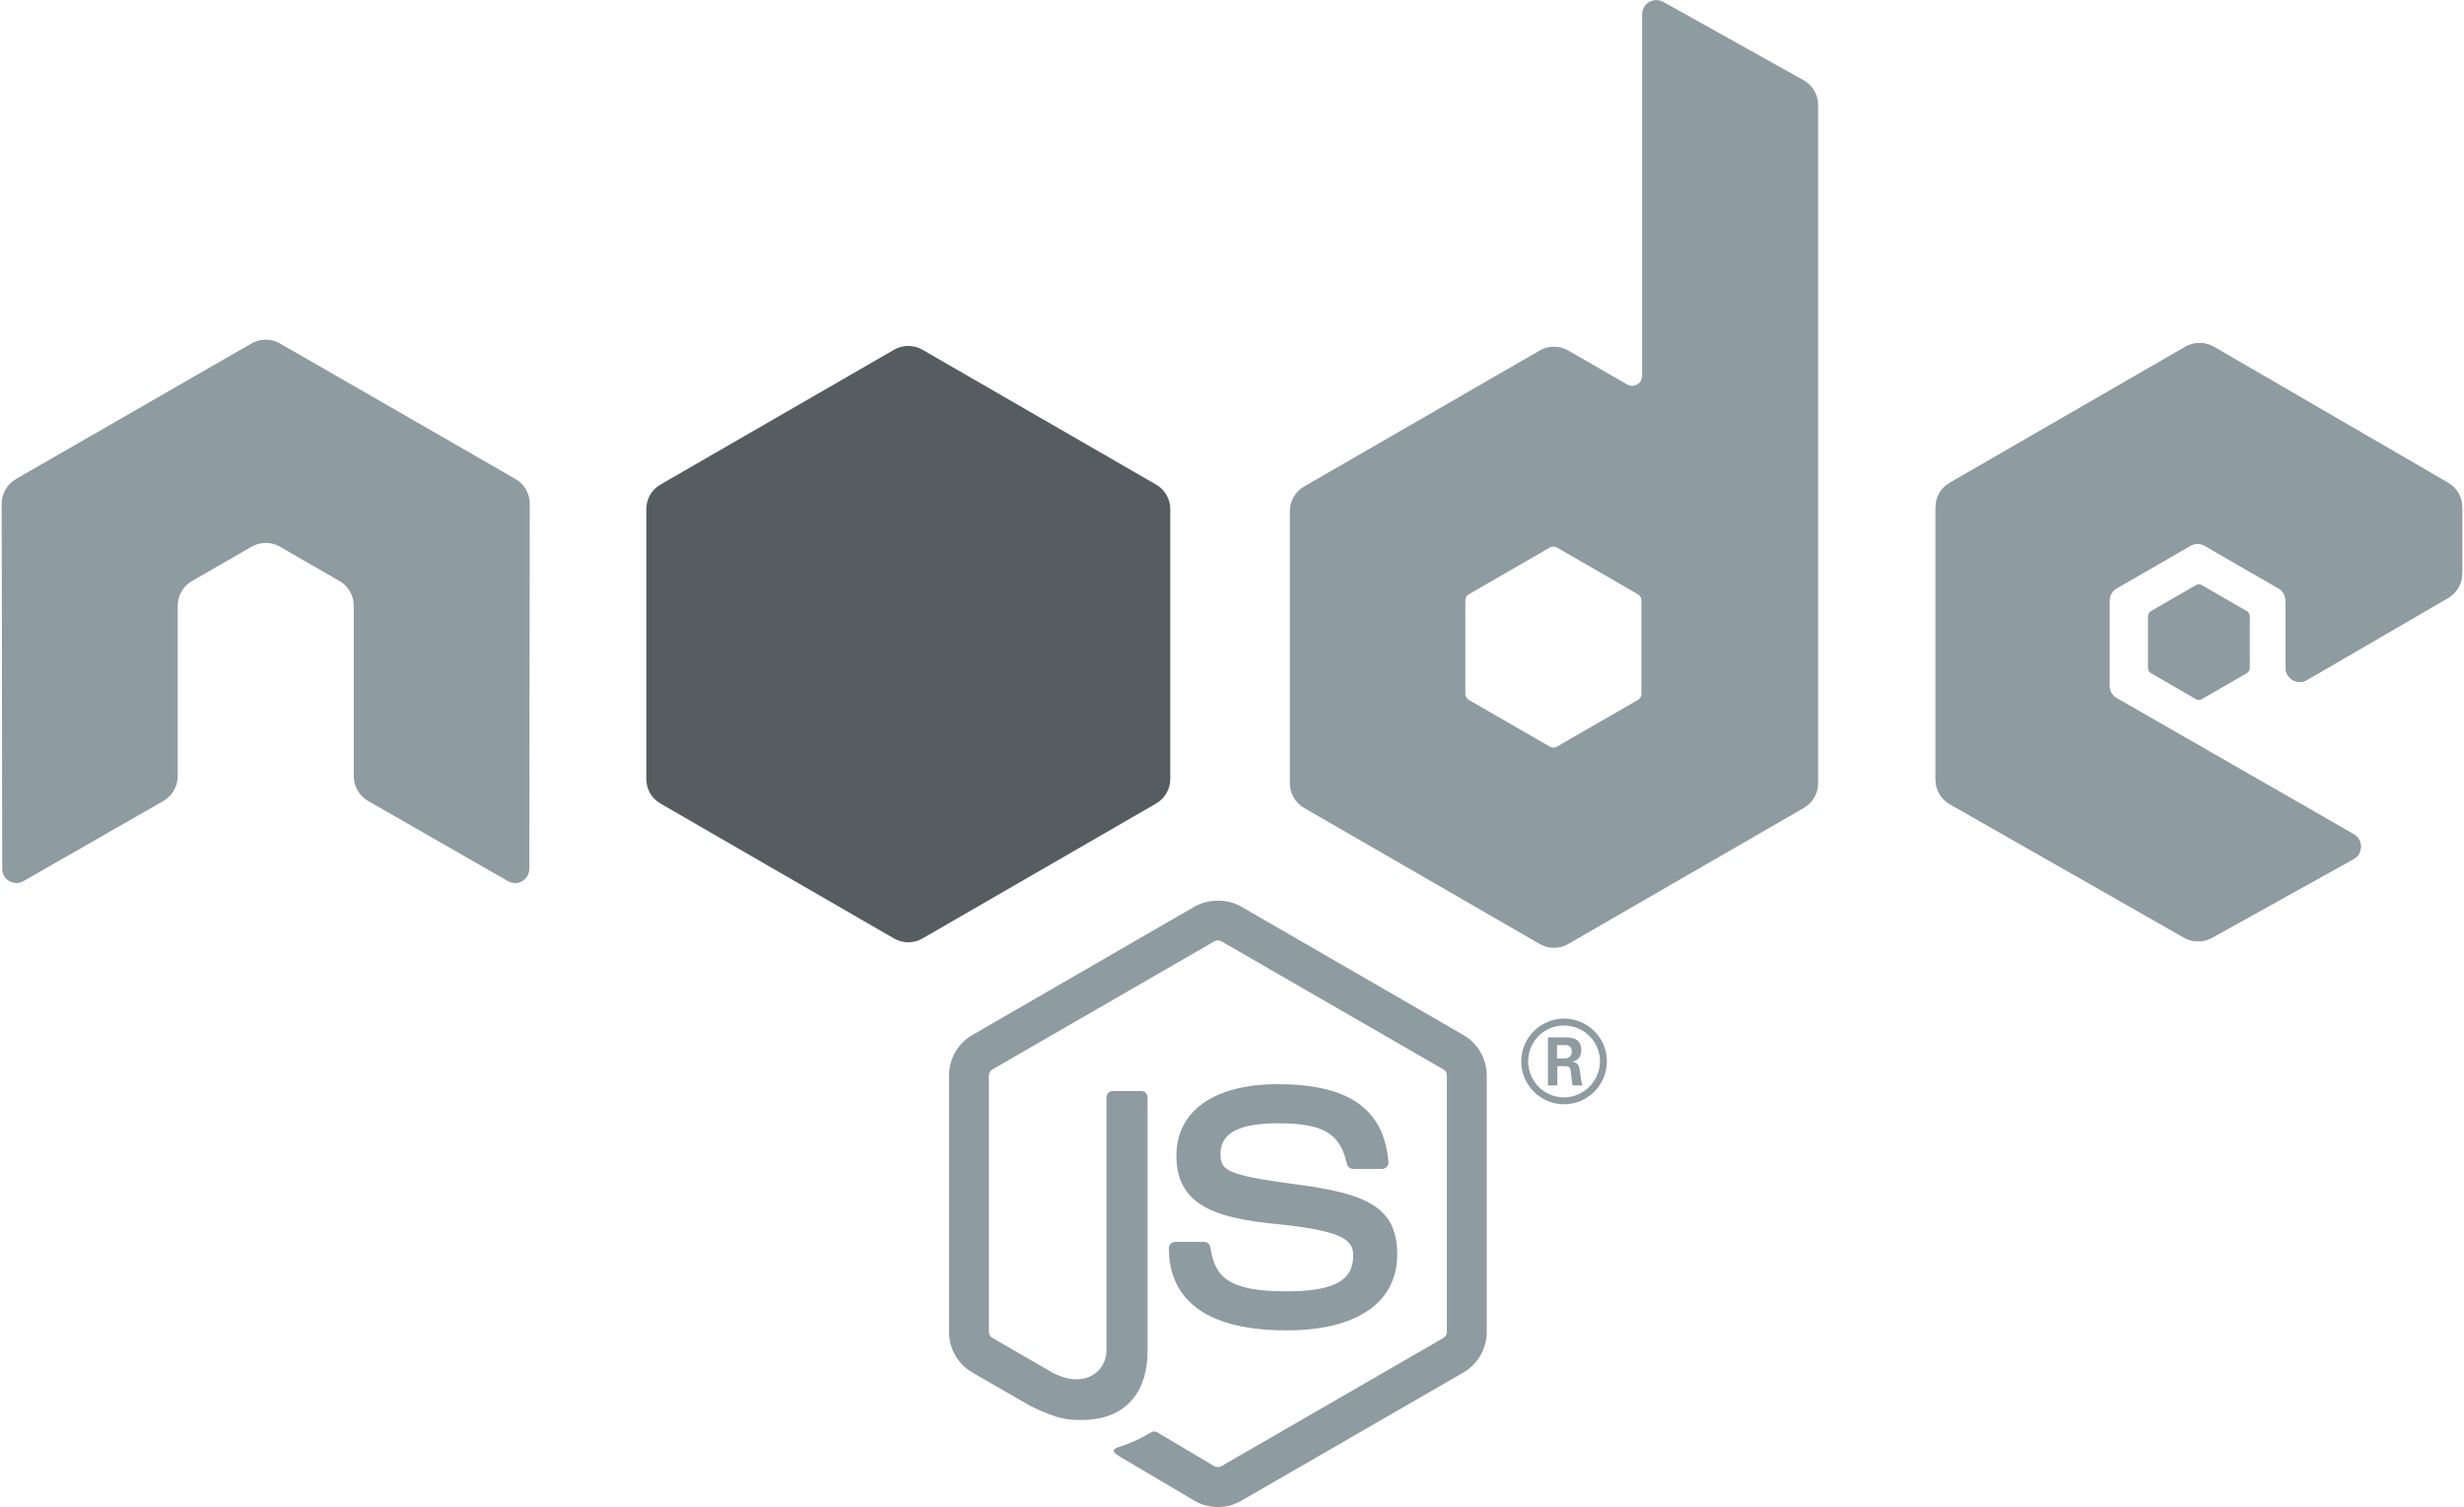 <?xml version="1.0" encoding="UTF-8" standalone="no"?>
<svg width="443px" height="271px" viewBox="0 0 443 271" version="1.1" xmlns="http://www.w3.org/2000/svg" xmlns:xlink="http://www.w3.org/1999/xlink">
    <defs>
        <path d="M394.842,105.215 C395.147,105.039 395.522,105.039 395.824,105.215 L403.954,109.904 C404.258,110.08 404.445,110.404 404.445,110.756 L404.445,120.144 C404.445,120.497 404.257,120.819 403.954,120.995 L395.824,125.686 C395.519,125.862 395.146,125.862 394.842,125.686 L386.718,120.995 C386.414,120.819 386.229,120.497 386.229,120.144 L386.229,110.756 C386.229,110.404 386.416,110.08 386.718,109.904 L394.842,105.215 L394.842,105.215 Z M440.131,107.505 C441.707,106.59 442.677,104.904 442.677,103.081 L442.677,91.227 C442.677,89.405 441.707,87.717 440.129,86.803 L398.03,62.36 C396.446,61.438 394.491,61.438 392.903,62.352 L350.547,86.805 C348.964,87.719 347.989,89.408 347.989,91.235 L347.989,140.138 C347.989,141.978 348.974,143.675 350.573,144.584 L392.666,168.568 C394.218,169.455 396.121,169.464 397.683,168.595 L423.143,154.446 C423.953,153.996 424.455,153.148 424.459,152.226 C424.465,151.302 423.974,150.45 423.175,149.991 L380.55,125.525 C379.754,125.07 379.264,124.222 379.264,123.306 L379.264,107.98 C379.264,107.066 379.752,106.22 380.545,105.765 L393.811,98.117 C394.6,97.661 395.577,97.661 396.367,98.117 L409.638,105.765 C410.431,106.22 410.918,107.066 410.918,107.98 L410.918,120.039 C410.918,120.955 411.408,121.801 412.201,122.257 C412.994,122.715 413.971,122.711 414.762,122.252 L440.131,107.505 L440.131,107.505 Z" id="path-1"></path>
        <path d="M394.842,105.215 C395.147,105.039 395.522,105.039 395.824,105.215 L403.954,109.904 C404.258,110.08 404.445,110.404 404.445,110.756 L404.445,120.144 C404.445,120.497 404.257,120.819 403.954,120.995 L395.824,125.686 C395.519,125.862 395.146,125.862 394.842,125.686 L386.718,120.995 C386.414,120.819 386.229,120.497 386.229,120.144 L386.229,110.756 C386.229,110.404 386.416,110.08 386.718,109.904 L394.842,105.215 L394.842,105.215 Z M440.131,107.505 C441.707,106.59 442.677,104.904 442.677,103.081 L442.677,91.227 C442.677,89.405 441.707,87.717 440.129,86.803 L398.03,62.36 C396.446,61.438 394.491,61.438 392.903,62.352 L350.547,86.805 C348.964,87.719 347.989,89.408 347.989,91.235 L347.989,140.138 C347.989,141.978 348.974,143.675 350.573,144.584 L392.666,168.568 C394.218,169.455 396.121,169.464 397.683,168.595 L423.143,154.446 C423.953,153.996 424.455,153.148 424.459,152.226 C424.465,151.302 423.974,150.45 423.175,149.991 L380.55,125.525 C379.754,125.07 379.264,124.222 379.264,123.306 L379.264,107.98 C379.264,107.066 379.752,106.22 380.545,105.765 L393.811,98.117 C394.6,97.661 395.577,97.661 396.367,98.117 L409.638,105.765 C410.431,106.22 410.918,107.066 410.918,107.98 L410.918,120.039 C410.918,120.955 411.408,121.801 412.201,122.257 C412.994,122.715 413.971,122.711 414.762,122.252 L440.131,107.505 L440.131,107.505 Z" id="path-3"></path>
        <path d="M299.04,0.34 C298.247,-0.099 297.28,-0.091 296.497,0.369 C295.717,0.828 295.235,1.668 295.235,2.575 L295.235,67.575 C295.235,68.214 294.892,68.806 294.34,69.126 C293.785,69.446 293.103,69.446 292.549,69.126 L281.941,63.014 C280.359,62.102 278.412,62.104 276.829,63.016 L234.458,87.469 C232.874,88.383 231.899,90.073 231.899,91.899 L231.899,140.816 C231.899,142.644 232.874,144.332 234.456,145.248 L276.826,169.719 C278.41,170.633 280.36,170.633 281.944,169.719 L324.321,145.248 C325.903,144.332 326.879,142.644 326.879,140.816 L326.879,18.879 C326.879,17.025 325.875,15.315 324.255,14.411 L299.04,0.34 L299.04,0.34 Z M295.109,124.743 C295.109,125.199 294.865,125.622 294.468,125.849 L279.919,134.235 C279.524,134.462 279.037,134.462 278.643,134.235 L264.095,125.849 C263.699,125.621 263.454,125.199 263.454,124.743 L263.454,107.944 C263.454,107.488 263.697,107.064 264.094,106.836 L278.641,98.434 C279.037,98.205 279.526,98.205 279.921,98.434 L294.469,106.836 C294.865,107.065 295.109,107.488 295.109,107.944 L295.109,124.743 L295.109,124.743 L295.109,124.743 Z" id="path-5"></path>
        <path d="M160.756,62.869 L118.736,87.123 C117.164,88.029 116.197,89.705 116.197,91.518 L116.197,140.067 C116.197,141.88 117.164,143.555 118.734,144.463 L160.754,168.736 C162.325,169.642 164.262,169.642 165.833,168.736 L207.861,144.463 C209.433,143.555 210.4,141.88 210.4,140.067 L210.4,91.52 C210.4,89.706 209.433,88.03 207.861,87.124 L165.831,62.87 C165.046,62.416 164.17,62.19 163.293,62.19 C162.417,62.189 161.54,62.415 160.756,62.869" id="path-7"></path>
        <path d="M95.242,90.566 C95.242,88.726 94.273,87.034 92.684,86.122 L50.33,61.747 C49.613,61.325 48.81,61.105 47.999,61.073 L47.561,61.073 C46.751,61.105 45.95,61.325 45.222,61.747 L2.868,86.122 C1.288,87.034 0.306,88.726 0.306,90.566 L0.399,156.202 C0.399,157.115 0.874,157.964 1.676,158.412 C2.462,158.883 3.434,158.883 4.217,158.412 L29.389,143.998 C30.981,143.053 31.95,141.384 31.95,139.56 L31.95,108.895 C31.95,107.067 32.919,105.375 34.505,104.467 L45.223,98.293 C46.023,97.832 46.895,97.605 47.786,97.605 C48.659,97.605 49.555,97.832 50.331,98.293 L61.046,104.467 C62.632,105.375 63.605,107.067 63.605,108.895 L63.605,139.56 C63.605,141.384 64.586,143.064 66.168,143.998 L91.333,158.412 C92.122,158.883 93.108,158.883 93.89,158.412 C94.67,157.964 95.161,157.115 95.161,156.202 L95.242,90.566 L95.242,90.566 Z" id="path-9"></path>
    </defs>
    <g id="Page-1" stroke="none" stroke-width="1" fill="none" fill-rule="evenodd">
        <path d="M231.293,239.182 C213.812,239.182 210.149,231.159 210.149,224.427 C210.149,223.786 210.664,223.276 211.302,223.276 L216.468,223.276 C217.044,223.276 217.526,223.692 217.615,224.255 C218.395,229.514 220.719,232.167 231.292,232.167 C239.708,232.167 243.291,230.264 243.291,225.798 C243.291,223.225 242.275,221.313 229.196,220.031 C218.265,218.95 211.505,216.535 211.505,207.792 C211.505,199.73 218.298,194.924 229.692,194.924 C242.49,194.924 248.823,199.365 249.625,208.897 C249.655,209.225 249.539,209.542 249.32,209.786 C249.1,210.015 248.796,210.155 248.473,210.155 L243.287,210.155 C242.75,210.155 242.275,209.772 242.166,209.253 C240.923,203.72 237.896,201.951 229.69,201.951 C220.501,201.951 219.433,205.151 219.433,207.552 C219.433,210.458 220.693,211.303 233.1,212.945 C245.376,214.568 251.208,216.867 251.208,225.496 C251.21,234.195 243.952,239.182 231.293,239.182 L231.293,239.182 L231.293,239.182 Z M218.953,270.944 C217.493,270.944 216.041,270.562 214.764,269.823 L201.426,261.93 C199.434,260.817 200.406,260.421 201.063,260.193 C203.721,259.271 204.258,259.057 207.094,257.45 C207.389,257.283 207.782,257.346 208.086,257.526 L218.333,263.609 C218.704,263.815 219.229,263.815 219.57,263.609 L259.52,240.55 C259.892,240.338 260.129,239.909 260.129,239.469 L260.129,193.365 C260.129,192.914 259.892,192.493 259.509,192.264 L219.576,169.225 C219.207,169.009 218.718,169.009 218.345,169.225 L178.423,192.27 C178.034,192.493 177.788,192.928 177.788,193.365 L177.788,239.469 C177.788,239.909 178.034,240.327 178.418,240.536 L189.362,246.859 C195.3,249.828 198.936,246.331 198.936,242.818 L198.936,197.3 C198.936,196.654 199.453,196.149 200.096,196.149 L205.161,196.149 C205.795,196.149 206.319,196.657 206.319,197.3 L206.319,242.82 C206.319,250.745 202.004,255.29 194.49,255.29 C192.181,255.29 190.363,255.29 185.288,252.789 L174.812,246.759 C172.224,245.263 170.622,242.466 170.622,239.471 L170.622,193.367 C170.622,190.372 172.225,187.575 174.812,186.086 L214.764,163 C217.291,161.57 220.652,161.57 223.16,163 L263.107,186.085 C265.694,187.581 267.301,190.371 267.301,193.366 L267.301,239.47 C267.301,242.465 265.694,245.251 263.107,246.758 L223.16,269.822 C221.883,270.562 220.434,270.944 218.953,270.944 L218.953,270.944 L218.953,270.944 Z" id="Combined-Shape" fill="#8E9BA0"></path>
        <path d="M288.898,190.831 C288.898,195.066 285.433,198.529 281.2,198.529 C277.003,198.529 273.5,195.107 273.5,190.831 C273.5,186.473 277.086,183.13 281.2,183.13 C285.355,183.13 288.898,186.473 288.898,190.831 L288.898,190.831 L288.898,190.831 Z M274.744,190.811 C274.744,194.397 277.637,197.29 281.18,197.29 C284.766,197.29 287.659,194.336 287.659,190.811 C287.659,187.225 284.725,184.373 281.18,184.373 C277.677,184.373 274.744,187.184 274.744,190.811 L274.744,190.811 L274.744,190.811 Z" id="Combined-Shape" fill="#8E9BA0"></path>
        <path d="M278.307,186.511 L281.284,186.511 C282.303,186.511 284.3,186.511 284.3,188.794 C284.3,190.383 283.281,190.708 282.668,190.912 C283.852,190.993 283.932,191.767 284.094,192.867 C284.177,193.558 284.3,194.742 284.542,195.148 L282.711,195.148 C282.668,194.742 282.382,192.541 282.382,192.419 C282.263,191.93 282.097,191.688 281.486,191.688 L279.979,191.688 L279.979,195.149 L278.307,195.149 L278.307,186.511 L278.307,186.511 L278.307,186.511 Z M279.938,190.3 L281.283,190.3 C282.381,190.3 282.587,189.528 282.587,189.079 C282.587,187.896 281.771,187.896 281.323,187.896 L279.938,187.896 L279.938,190.3 L279.938,190.3 Z" id="Combined-Shape" fill="#8E9BA0"></path>
        <mask id="mask-2" fill="white">
            <use xlink:href="#path-1"></use>
        </mask>
        <use id="Combined-Shape" fill="#8E9BA0" xlink:href="#path-1"></use>
        <mask id="mask-4" fill="white">
            <use xlink:href="#path-3"></use>
        </mask>
        <use id="Combined-Shape-Copy" fill="#8E9BA0" xlink:href="#path-3"></use>
        <mask id="mask-6" fill="white">
            <use xlink:href="#path-5"></use>
        </mask>
        <use id="Combined-Shape" fill="#8E9BA0" xlink:href="#path-5"></use>
        <mask id="mask-8" fill="white">
            <use xlink:href="#path-7"></use>
        </mask>
        <use id="SVGID_20_-Copy" fill="#555D60" xlink:href="#path-7"></use>
        <mask id="mask-10" fill="white">
            <use xlink:href="#path-9"></use>
        </mask>
        <use id="Shape" fill="#8E9BA0" xlink:href="#path-9"></use>
    </g>
</svg>
